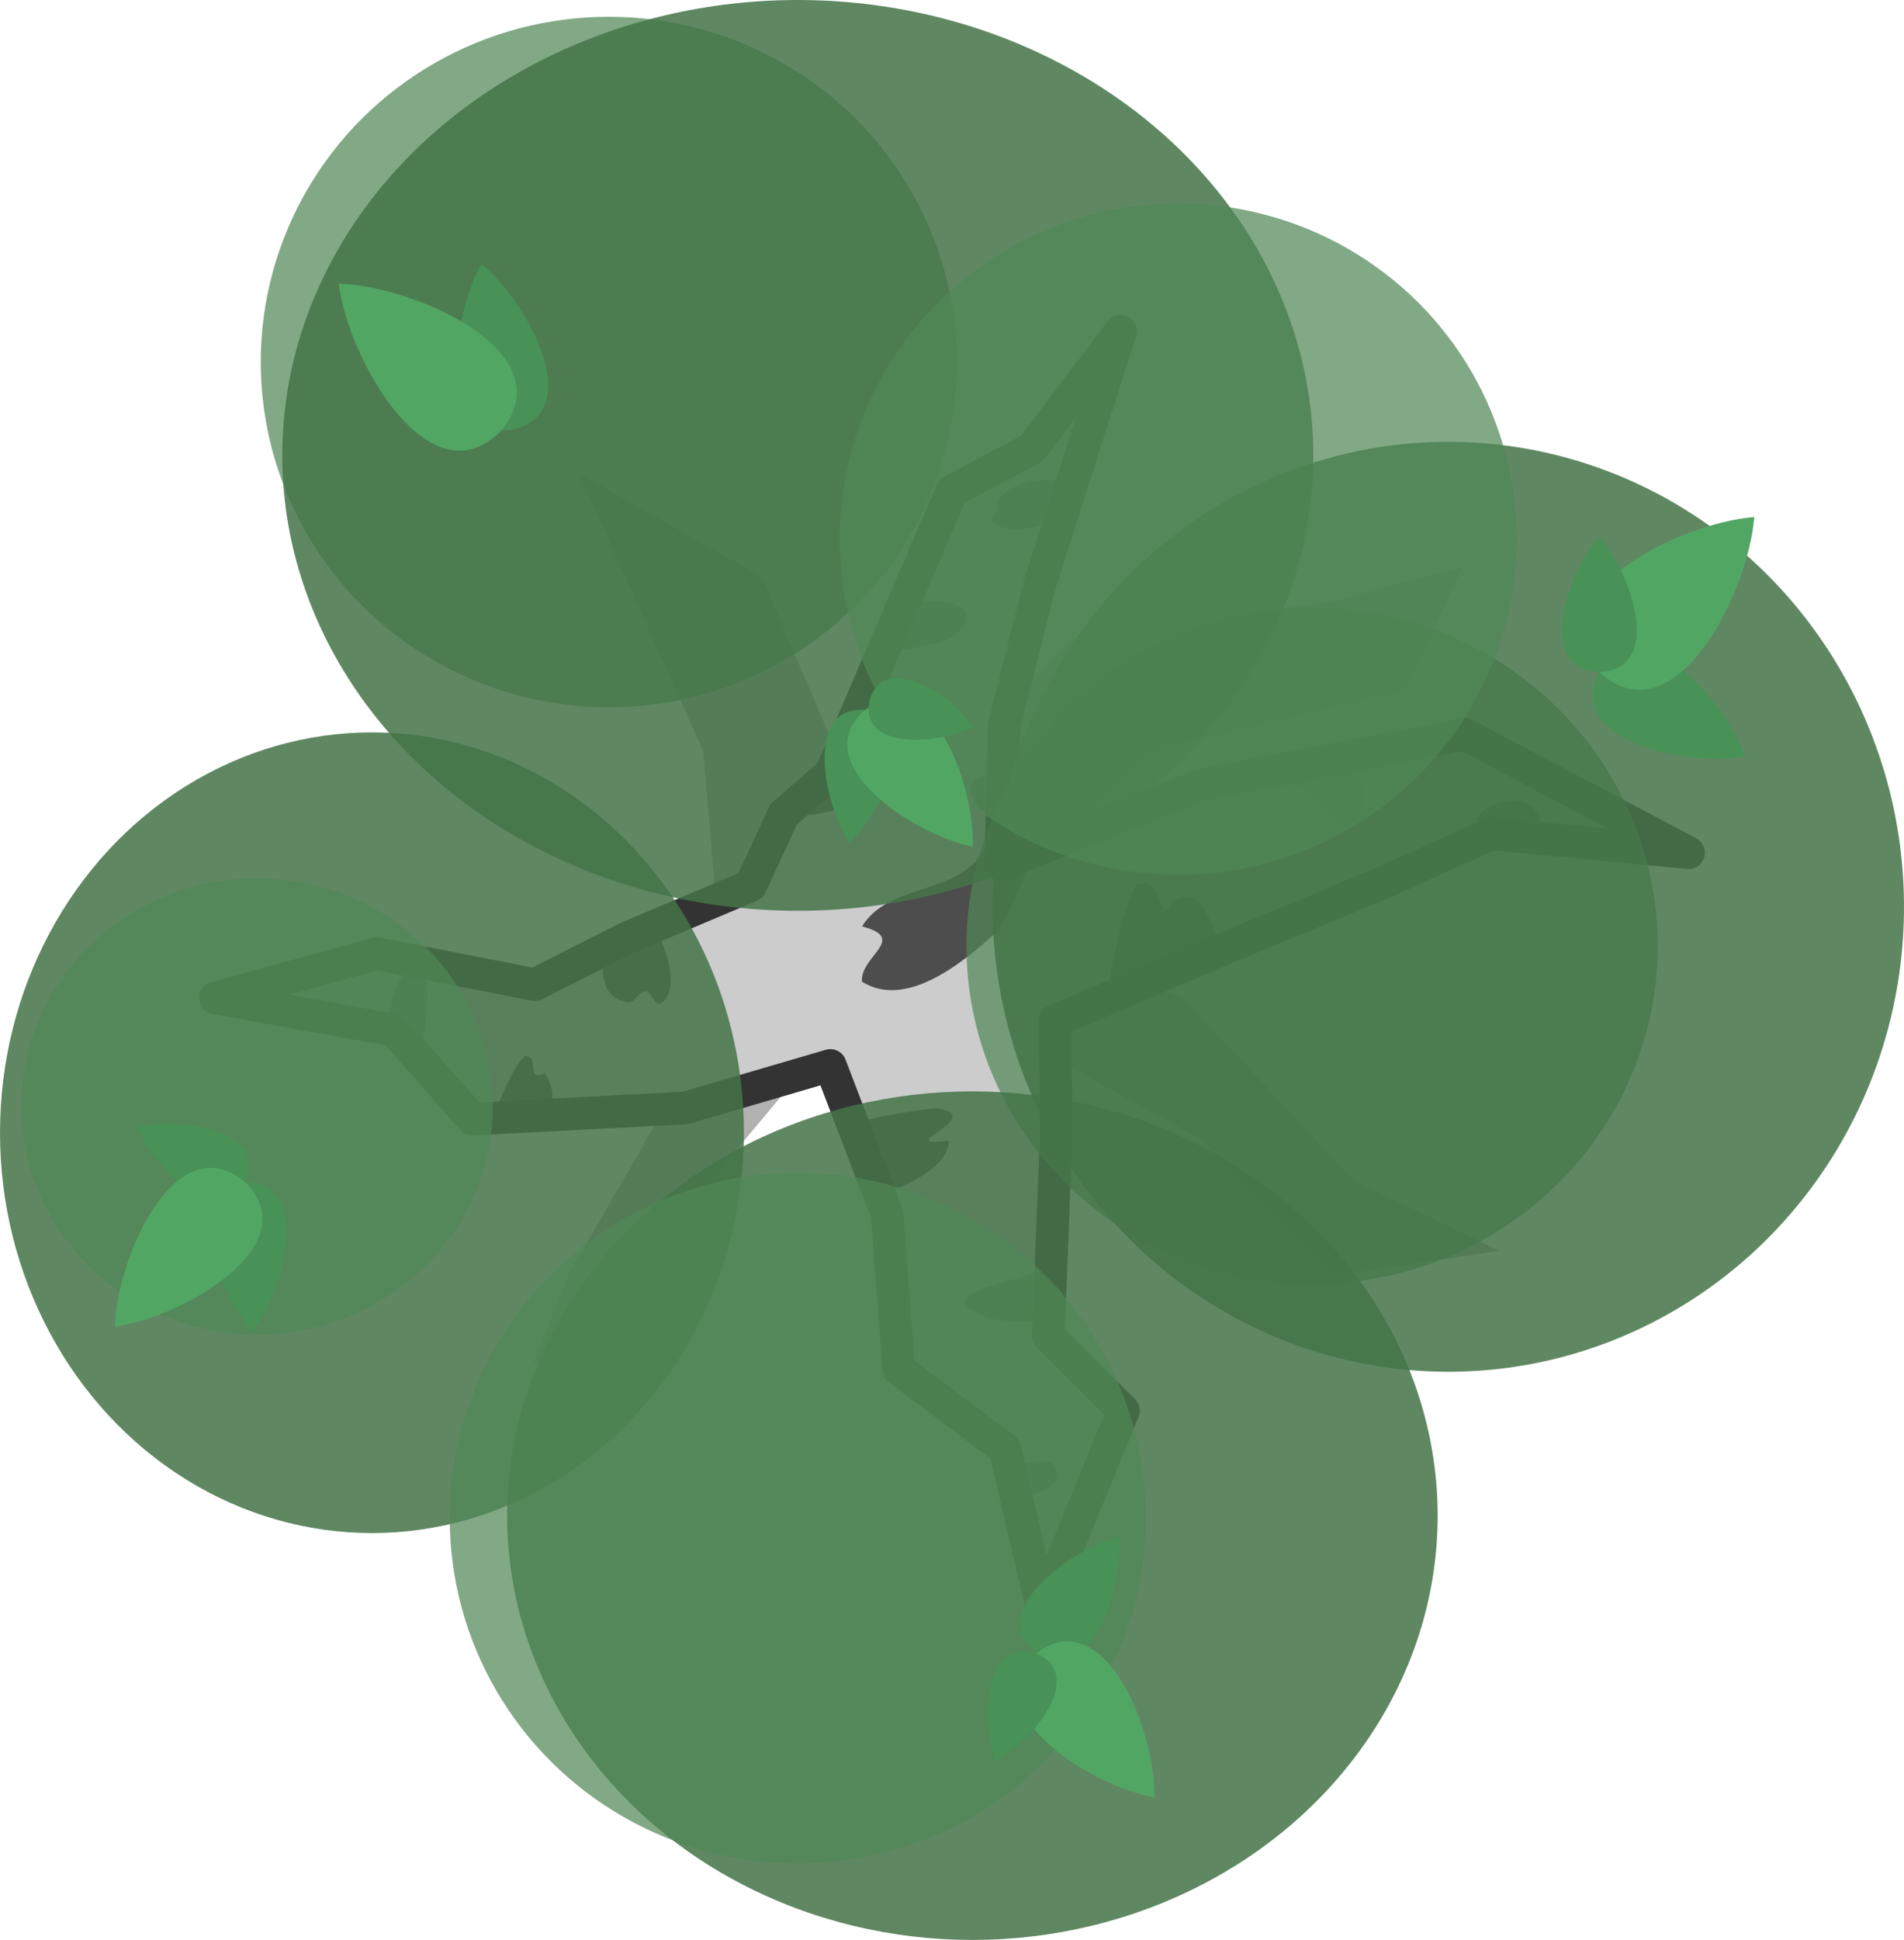 <?xml version="1.0" encoding="UTF-8" standalone="no"?>
<!-- Created with Inkscape (http://www.inkscape.org/) -->

<svg
   width="525"
   height="534.644"
   viewBox="0 0 138.906 141.458"
   version="1.1"
   id="svg706"
   xml:space="preserve"
   sodipodi:docname="birch_tree.svg"
   inkscape:version="1.1.2 (0a00cf5339, 2022-02-04)"
   xmlns:inkscape="http://www.inkscape.org/namespaces/inkscape"
   xmlns:sodipodi="http://sodipodi.sourceforge.net/DTD/sodipodi-0.dtd"
   xmlns="http://www.w3.org/2000/svg"
   xmlns:svg="http://www.w3.org/2000/svg"><sodipodi:namedview
     id="namedview53"
     pagecolor="#505050"
     bordercolor="#ffffff"
     borderopacity="1"
     inkscape:pageshadow="0"
     inkscape:pageopacity="0"
     inkscape:pagecheckerboard="1"
     showgrid="false"
     inkscape:zoom="0.7071068"
     inkscape:cx="5.6568541"
     inkscape:cy="28.28427"
     inkscape:window-width="2560"
     inkscape:window-height="1372"
     inkscape:window-x="0"
     inkscape:window-y="0"
     inkscape:window-maximized="1"
     inkscape:current-layer="svg706" /><defs
     id="defs703" /><path
     d="m 41.573,92.774 12.984,-22.5 -2.242,-3.56 -1.016,-11.948 -9.059,-20.229 13.338,7.531 5.917,13.859 3.686,5.531 12.824,-14.793 19.415,-2.863 9.265,-2.435 -4.209,8.97 -18.033,4.209 -14.291,12.245 16.124,5.933 12.454,13.337 10.655,5.15 -11.728,1.739 -10.129,-9.935 -9.902,-5.471 -18.115,-0.613 -8.062,9.635 -2.127,8.228 -10.46,4.671 z"
     fill="#5b3e24"
     id="path2"
     style="opacity:0.9;fill:#a9a9a9;fill-opacity:1;stroke-width:0.395"
     sodipodi:nodetypes="ccccccccccccccccccccccccc" /><path
     d="m 54.763,64.583 2.408,-5.208 3.459,-3.01 8.808,-20.549 5.84,-3.111 6.468,-8.556 -5.893,18.476 -2.594,10.295 -0.243,10.092 14.621,-5.791 19.242,-3.666 16.308,8.621 -14.399,-1.378 -8.041,3.639 -11.578,4.795 -12.192,5.198 0.081,8.415 -0.585,14.548 5.492,5.472 -5.925,14.44 -2.724,-11.64 -7.746,-5.821 -0.848,-11.296 -4.146,-10.856 -10.601,3.102 -15.509,0.812 -5.727,-6.481 -13.018,-2.357 11.764,-3.228 11.531,2.258 6.755,-3.42 z"
     fill="#6d4a2c"
     stroke="#1b1917"
     stroke-width="8.958"
     stroke-miterlimit="16"
     stroke-linejoin="round"
     id="path4"
     style="fill:#cccccc;fill-opacity:1;stroke:none;stroke-width:2.381;stroke-miterlimit:16;stroke-dasharray:none;stroke-opacity:1" /><g
     id="g18"
     transform="translate(112.971,-119.094)"><path
       style="fill:#4d4d4d;fill-opacity:1;stroke-width:0.122"
       d=""
       id="path18857"
       transform="scale(0.265)" /><path
       style="fill:#4d4d4d;fill-opacity:1;stroke-width:0.122"
       d=""
       id="path18859"
       transform="scale(0.265)" /><path
       style="fill:#4d4d4d;fill-opacity:1;stroke-width:0.122"
       d=""
       id="path18861"
       transform="scale(0.265)" /><path
       style="fill:#4d4d4d;fill-opacity:1;stroke-width:0.122"
       d=""
       id="path18863"
       transform="scale(0.265)" /><path
       style="fill:#4d4d4d;fill-opacity:1;stroke-width:0.006"
       d="m -36.745,225.621 c -1.722,0.108 -2.638,0.437 -1.474,1.561 -3.071,1.37 2.72,1.35 2.351,-0.755 -0.036,-0.443 -0.432,-0.806 -0.877,-0.807 z"
       id="path17" /><path
       style="fill:#4d4d4d;fill-opacity:1;stroke-width:0.006"
       d="m -36.449,211.291 c -1.387,1.396 -9.369,1.869 -4.652,3.817 1.211,0.507 5.767,0.626 4.782,-0.955 -0.107,-0.923 -0.137,-2.098 -0.13,-2.861 z"
       id="path16" /><path
       style="fill:#4d4d4d;fill-opacity:1;stroke-width:0.006"
       d="m -44.687,199.907 c -1.567,0.127 -6.4,0.921 -6.171,1.387 0.17,1.534 2.565,4.542 0.821,5.044 2.207,-0.106 6.374,-2.017 6.285,-4.074 -4.469,0.6 3.045,-1.781 -0.936,-2.356 z"
       id="path15" /><path
       style="fill:#4d4d4d;fill-opacity:1;stroke-width:0.006"
       d="m -74.655,196.087 c -1.204,1.027 -2.27,4.737 -2.826,5.11 2.645,0.168 6.154,-0.719 4.279,-3.835 -1.537,0.588 -0.28,-1.197 -1.454,-1.275 z"
       id="path14" /><path
       style="fill:#4d4d4d;fill-opacity:1;stroke-width:0.006"
       d="m -82.709,189.764 c -1.987,0.465 -1.554,3.668 -2.468,5.388 1.787,0.491 2.945,1.82 3.247,-1.473 -0.048,-1.069 0.718,-3.589 -0.779,-3.915 z"
       id="path13" /><path
       style="fill:#4d4d4d;fill-opacity:1;stroke-width:0.006"
       d="m -65.315,186.867 c 0.22,1.456 -5.47,0.962 -3.718,2.32 0.017,2.23 0.692,2.721 1.829,3 0.508,0.125 0.824,-0.849 1.346,-0.808 0.456,0.035 0.65,1.092 1.054,0.879 1.596,-0.842 0.275,-4.83 -0.511,-5.39 z"
       id="path11" /><path
       style="fill:#4d4d4d;fill-opacity:1;stroke-width:0.006"
       d="m -30.001,183.572 c -1.182,1.559 -1.95,7.004 -2.142,7.549 2.742,0.342 6.264,-1.839 7.765,-2.157 0.928,0.799 -0.685,-7.211 -3.532,-3.473 -0.731,-0.692 -0.542,-2.256 -2.091,-1.919 z"
       id="path10" /><path
       style="fill:#4d4d4d;fill-opacity:1;stroke-width:0.006"
       d="m -41.052,180.9 c -1.932,3.57 -7.051,2.507 -9.024,5.746 3.384,0.895 -0.138,2.132 -0.012,4.027 3.227,2.055 7.466,-1.449 9.862,-3.658 0.966,-1.392 3.94,-7.422 0.821,-4.97 -1.257,0.228 -1.452,-0.154 -1.647,-1.145 z"
       id="path9" /><path
       style="fill:#4d4d4d;fill-opacity:1;stroke-width:0.006"
       d="m -2.678,177.476 c -1.708,-0.043 -4.224,2.075 -0.843,1.898 1.77,0.545 4.449,2.144 2.638,-1.06 C -1.255,177.678 -1.97,177.409 -2.678,177.476 Z"
       id="path8" /><path
       style="fill:#4d4d4d;fill-opacity:1;stroke-width:0.006"
       d="m -14.744,174.369 c 0.481,2.25 -8.02,0.04 -3.283,2.214 1.442,1.42 3.815,4.56 4.583,0.74 -0.052,-0.946 -0.517,-2.503 -1.301,-2.954 z"
       id="path7" /><path
       style="fill:#4d4d4d;fill-opacity:1;stroke-width:0.006"
       d="m -40.574,175.621 c -3.419,-0.003 -0.098,4.208 -0.173,2.166 0.013,-0.682 0.437,-1.561 0.173,-2.166 z"
       id="path6" /><path
       style="fill:#4d4d4d;fill-opacity:1;stroke-width:0.006"
       d="m -47.055,175.262 c -2.467,0.818 -6.652,-1.569 -6.855,2.02 -2.601,2.791 4.149,-5e-4 5.303,-0.152 0.887,-0.148 2.27,-0.745 1.552,-1.868 z"
       id="path5" /><path
       style="fill:#4d4d4d;fill-opacity:1;stroke-width:0.006"
       d="m -44.88,162.935 c -3.071,-0.494 -5.08,4.782 -0.728,3.205 2.808,-0.077 5.163,-3.034 0.728,-3.205 z"
       id="path3" /><path
       style="fill:#4d4d4d;fill-opacity:1;stroke-width:0.006"
       d="m -35.625,154.182 c -2.258,-0.39 -4.985,0.72 -4.468,2.068 -2.503,1.638 4.419,2.28 4.056,-0.392 -0.06,-0.309 1.379,-1.889 0.412,-1.676 z"
       id="path18369" /></g><path
     d="m 54.763,64.583 2.408,-5.208 3.459,-3.01 8.808,-20.549 5.84,-3.111 6.468,-8.556 -5.893,18.476 -2.594,10.295 -0.243,10.092 14.621,-5.791 19.242,-3.666 16.308,8.621 -14.399,-1.378 -8.041,3.639 -11.578,4.795 -12.192,5.198 0.081,8.415 -0.585,14.548 5.492,5.472 -5.925,14.44 -2.724,-11.64 -7.746,-5.821 -0.848,-11.296 -4.146,-10.856 -10.601,3.102 -15.509,0.812 -5.727,-6.481 -13.018,-2.357 11.764,-3.228 11.531,2.258 6.755,-3.42 z"
     fill="#6d4a2c"
     stroke="#1b1917"
     stroke-width="8.958"
     stroke-miterlimit="16"
     stroke-linejoin="round"
     id="path18"
     style="fill:none;fill-opacity:1;stroke:#333333;stroke-width:2.381;stroke-miterlimit:16;stroke-dasharray:none;stroke-opacity:1" /><ellipse
     style="fill:#508856;fill-opacity:0.897;stroke-width:0.154;opacity:0.8"
     id="path19979-2-4-3"
     cx="44.414"
     cy="26.4"
     rx="25.391"
     ry="25.178" /><ellipse
     style="fill:#508856;fill-opacity:0.897;stroke-width:0.152;opacity:0.8"
     id="path19979-2-4-3-9"
     cx="95.724"
     cy="68.984"
     rx="25.217"
     ry="24.655" /><ellipse
     style="fill:#457549;fill-opacity:0.902;stroke-width:0.205;opacity:0.95"
     id="path19979"
     cx="105.661"
     cy="66.123"
     rx="33.245"
     ry="33.905" /><ellipse
     style="fill:#457549;fill-opacity:0.902;stroke-width:0.216;opacity:0.95"
     id="path19979-5"
     cx="58.202"
     cy="33.207"
     rx="37.608"
     ry="33.207" /><ellipse
     style="fill:#457549;fill-opacity:0.902;stroke-width:0.172;opacity:0.95"
     id="path19979-4"
     cx="27.137"
     cy="82.597"
     rx="27.137"
     ry="29.192" /><ellipse
     style="fill:#457549;fill-opacity:0.902;stroke-width:0.198;opacity:0.95"
     id="path19979-2"
     cx="70.942"
     cy="110.52"
     rx="33.943"
     ry="30.938" /><ellipse
     style="fill:#508856;fill-opacity:0.897;stroke-width:0.154;opacity:0.8"
     id="path19979-2-4"
     cx="58.202"
     cy="110.695"
     rx="25.391"
     ry="25.178" /><ellipse
     style="fill:#508856;fill-opacity:0.897;stroke-width:0.15;opacity:0.8"
     id="path19979-2-4-1"
     cx="85.951"
     cy="39.315"
     rx="24.693"
     ry="24.48" /><ellipse
     style="fill:#508856;fill-opacity:0.897;stroke-width:0.103;opacity:0.8"
     id="path19979-2-4-9"
     cx="18.76"
     cy="80.677"
     rx="17.189"
     ry="16.627" /><path
     d="m 127.322,55.148 c -1.416,-4.014 -7.587,-10.935 -10.643,-6.144 -2.622,5.042 6.458,6.926 10.642,6.146 l 0.001,9.22e-4 c 2.8e-4,-10e-4 -3.1e-4,-0.003 -1.8e-4,-0.003 z"
     fill="#5f926a"
     id="path46"
     style="fill:#489157;fill-opacity:1;stroke-width:0.543" /><path
     d="m 127.982,37.699 -0.003,0.003 c -5.529,0.417 -16.312,5.828 -11.3,11.302 5.474,5.012 10.885,-5.771 11.302,-11.3 l 0.003,-0.003 c -6.4e-4,3.74e-4 -0.002,6.12e-4 -0.002,4.75e-4 2.7e-4,-10e-4 -1.1e-4,-0.002 1.9e-4,-0.003 z"
     fill="#587e60"
     id="path48"
     style="fill:#52a664;fill-opacity:1;stroke-width:0.543" /><path
     d="m 116.677,39.145 -4e-5,0.002 c -2.322,2.592 -4.762,9.655 0.001,9.856 4.764,-0.201 2.324,-7.264 10e-4,-9.857 l -1e-4,-0.002 c 6.5e-4,-3.74e-4 0,0 0,0 -3.7e-4,-6.48e-4 -0.002,6.11e-4 -0.002,-3.7e-5 z"
     fill="#77a37a"
     id="path50"
     style="fill:#489157;fill-opacity:1;stroke-width:0.543" /><path
     d="m 81.666,112.056 c 0.317,3.606 -2.025,11.137 -6.078,8.504 -3.805,-2.982 2.563,-7.636 6.076,-8.505 l 0.001,-0.002 c 2.86e-4,8.6e-4 4.51e-4,0.003 6.01e-4,0.003 z"
     fill="#5f926a"
     id="path28"
     style="fill:#489157;fill-opacity:1;stroke-width:0.462" /><path
     d="m 84.226,131.06 -0.002,-0.002 c -4.646,-0.808 -13.329,-6.277 -8.636,-10.498 5.046,-3.793 8.74,5.781 8.638,10.496 l 0.002,0.003 c -5.69e-4,-2.9e-4 -0.002,-4.3e-4 -0.002,-2.9e-4 2.86e-4,8.6e-4 2e-6,0.001 -2.82e-4,0.002 z"
     fill="#587e60"
     id="path30"
     style="fill:#52a664;fill-opacity:1;stroke-width:0.462" /><path
     d="m 72.643,128.411 7.1e-4,-0.002 c -1.075,-2.758 -0.911,-9.111 2.944,-7.849 3.734,1.583 -0.318,6.478 -2.942,7.85 0,0 -0.002,5.7e-4 -0.003,0.001 z"
     fill="#77a37a"
     id="path32"
     style="fill:#489157;fill-opacity:1;stroke-width:0.462" /><path
     d="m 35.127,19.255 c -2.13,3.685 -3.379,12.873 2.248,12.082 5.536,-1.285 1.067,-9.41 -2.246,-12.082 l -3.21e-4,-0.002 c -2.53e-4,6.97e-4 -0.002,0.003 -0.002,0.003 z"
     fill="#77a37a"
     id="path24"
     style="fill:#489157;fill-opacity:1;stroke-width:0.543" /><path
     d="m 24.704,20.687 0.003,0.003 c 0.69,5.502 6.629,16.004 11.848,10.727 4.735,-5.715 -6.302,-10.586 -11.845,-10.73 l -0.003,-0.003 c 2.97e-4,5.74e-4 2.82e-4,0.002 5.52e-4,0.002 -0.001,-2.67e-4 -0.002,-5.2e-5 -0.003,-2.4e-5 z"
     fill="#5f926a"
     id="path26"
     style="fill:#52a664;fill-opacity:1;stroke-width:0.543" /><path
     d="M 18.444,97.065 C 15.836,94.332 12.837,86.668 17.857,86.173 c 5.044,-0.049 2.888,7.893 0.59,10.891 l 4.9e-5,0.002 c -5.84e-4,-3.14e-4 -0.002,-0.002 -0.002,-0.001 z"
     fill="#5f926a"
     id="path40"
     style="fill:#489157;fill-opacity:1;stroke-width:0.482" /><path
     d="m 10.055,82.212 0.002,0.002 c 2.985,-0.797 9.554,0.109 7.8,3.96 -2.073,3.689 -6.682,-1.079 -7.801,-3.958 -1.33e-4,-4.46e-4 -5.09e-4,-0.002 -7.63e-4,-0.003 z"
     fill="#77a37a"
     id="path42"
     style="fill:#489157;fill-opacity:1;stroke-width:0.482" /><path
     d="m 8.379,96.731 0.003,-0.003 C 8.487,91.808 12.767,81.993 17.857,86.172 c 4.704,4.611 -4.593,9.923 -9.473,10.558 l -0.003,0.002 c -1.334e-4,-4.46e-4 -4.82e-5,-0.002 -4.82e-5,-0.002 -9.446e-4,2.8e-4 -0.002,8.6e-5 -0.003,-1.66e-4 z"
     fill="#587e60"
     id="path44"
     style="fill:#52a664;fill-opacity:1;stroke-width:0.482" /><path
     d="m 61.967,61.448 1.91e-4,-0.002 c 2.486,-2.285 5.609,-8.948 1.16,-9.682 -4.497,-0.339 -3.037,6.873 -1.162,9.682 4.97e-4,5.08e-4 0.002,7.93e-4 0.002,0.002 z"
     fill="#5f926a"
     id="path34"
     style="fill:#489157;fill-opacity:1;stroke-width:0.431" /><path
     d="m 70.966,61.737 -0.002,-0.002 c 0.194,-4.395 -3.051,-13.402 -7.837,-9.971 -4.466,3.839 3.518,9.121 7.835,9.972 l 0.002,0.002 c -1.13e-4,-4.76e-4 -1.4e-4,-0.002 -8.8e-5,-0.002 9.51e-4,3.98e-4 0.001,3.41e-4 0.002,2.7e-4 z"
     fill="#587e60"
     id="path36"
     style="fill:#52a664;fill-opacity:1;stroke-width:0.431" /><path
     d="m 71.015,53.006 -0.002,-3.77e-4 c -1.535,-2.296 -6.483,-5.563 -7.576,-1.942 -0.784,3.701 5.125,3.217 7.576,1.943 2.73e-4,-1.36e-4 0.001,-0.001 0.002,-0.002 z"
     fill="#77a37a"
     id="path38"
     style="fill:#489157;fill-opacity:1;stroke-width:0.431" /></svg>
